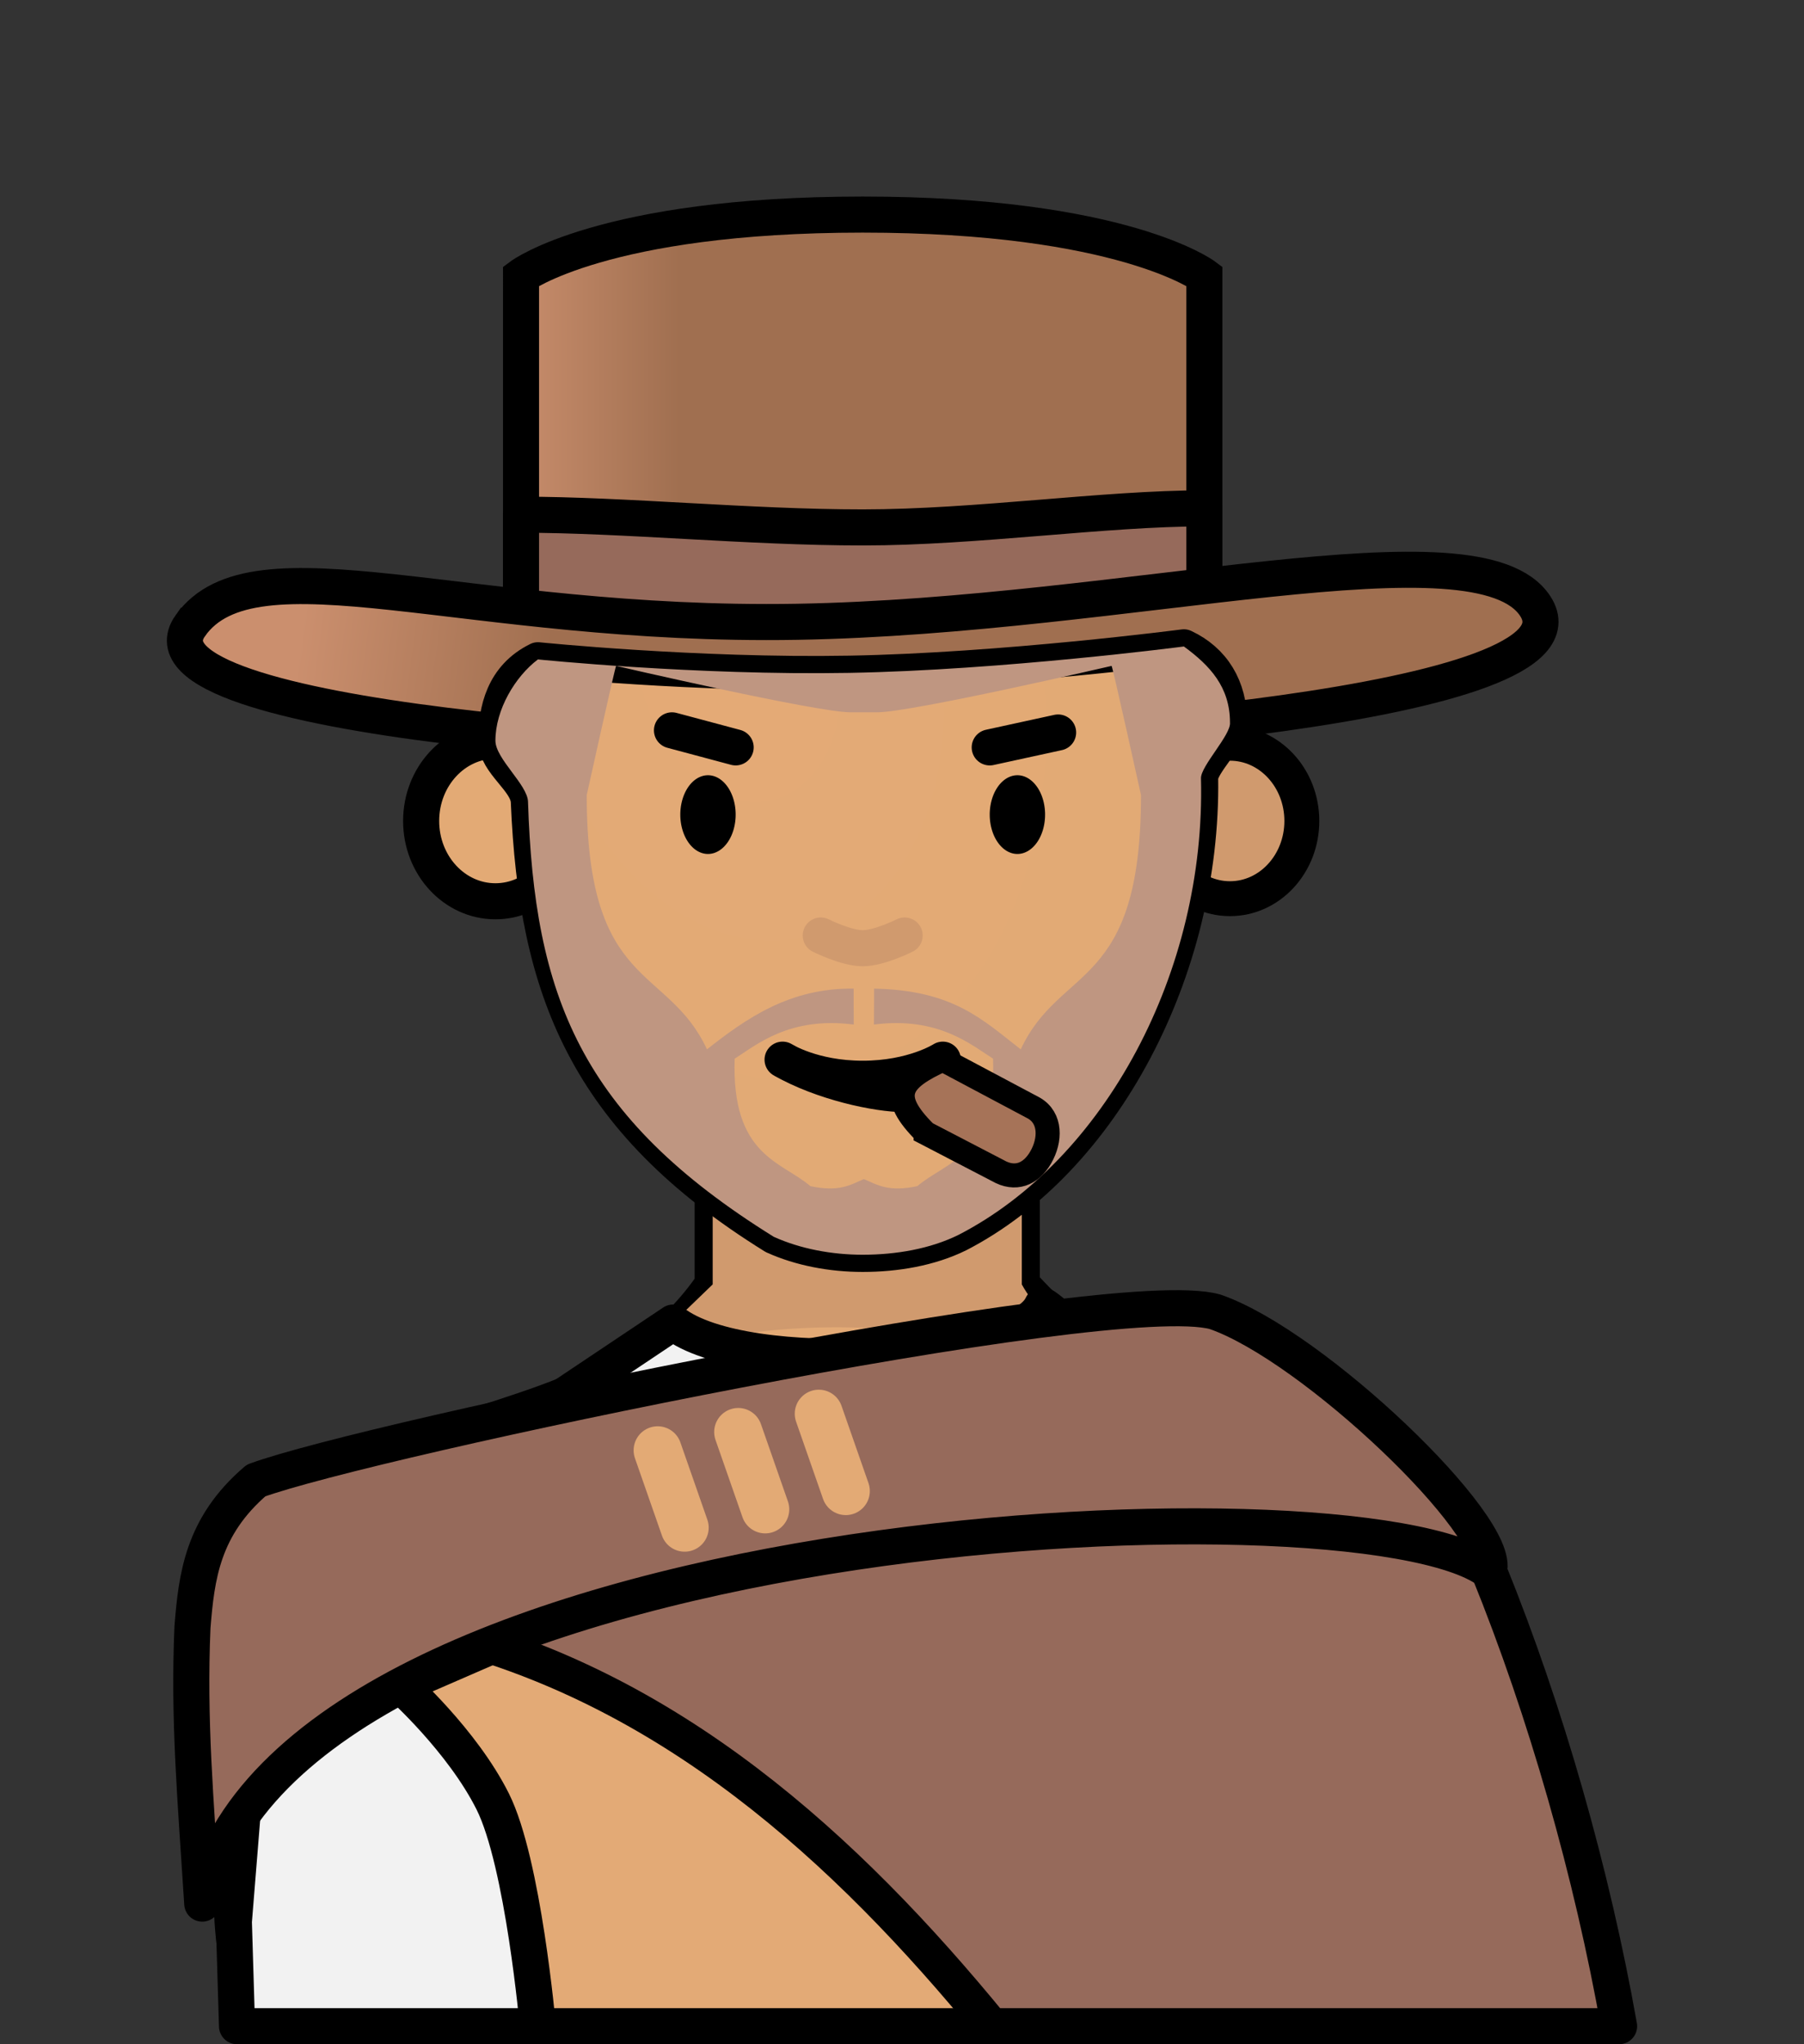 <?xml version="1.0" encoding="UTF-8" standalone="no"?>
<svg
   sodipodi:docname="west-gbu-thegood.svg"
   inkscape:version="1.2.2 (732a01da63, 2022-12-09)"
   id="svg3147"
   version="1.1"
   viewBox="0 0 150 170"
   height="170mm"
   width="150mm"
   xmlns:inkscape="http://www.inkscape.org/namespaces/inkscape"
   xmlns:sodipodi="http://sodipodi.sourceforge.net/DTD/sodipodi-0.dtd"
   xmlns:xlink="http://www.w3.org/1999/xlink"
   xmlns="http://www.w3.org/2000/svg"
   xmlns:svg="http://www.w3.org/2000/svg"
   xmlns:rdf="http://www.w3.org/1999/02/22-rdf-syntax-ns#"
   xmlns:cc="http://creativecommons.org/ns#"
   xmlns:dc="http://purl.org/dc/elements/1.1/">
  <rect x="0" y="0" width="150" height="170" fill="#333333" stroke="none"/>
  <defs
     id="defs3141">
    <pattern
       id="carreau-pt"
       patternTransform="translate(-2054.333,1959.279)"
       height="7.611"
       width="8.713"
       patternUnits="userSpaceOnUse">
      <rect
         y="6.2746067e-06"
         x="-2.2737368e-13"
         height="7.611"
         width="8.713"
         id="rect119919"
         style="fill:#800000;fill-opacity:1;stroke:none;stroke-width:1.086;stroke-linecap:round;stroke-linejoin:round;stroke-miterlimit:4;stroke-dasharray:none;stop-color:#000000" />
      <path
         id="path119921"
         d="M 3.075,7.611 V 0"
         style="fill:#800000;stroke:#c11a1a;stroke-width:1.81;stroke-linecap:butt;stroke-linejoin:miter;stroke-miterlimit:4;stroke-dasharray:none;stroke-opacity:1" />
      <path
         id="path119923"
         d="M 1.3287401e-5,4.79 H 8.713"
         style="fill:#c11a1a;fill-opacity:1;stroke:#c11a1a;stroke-width:1.81;stroke-linecap:butt;stroke-linejoin:miter;stroke-miterlimit:4;stroke-dasharray:none;stroke-opacity:1" />
    </pattern>
    <pattern
       id="pattern115842"
       patternTransform="translate(-1862,1832)"
       height="85"
       width="85"
       patternUnits="userSpaceOnUse">
      <rect
         y="0"
         x="3.4178149e-05"
         height="85"
         width="85"
         id="rect104700"
         style="fill:#800000;fill-opacity:1;stroke:none;stroke-width:11.339;stroke-linecap:round;stroke-linejoin:round;stroke-miterlimit:4;stroke-dasharray:none;stop-color:#000000" />
      <path
         id="path104779"
         d="M 30,85 V 1.0187008e-5"
         style="fill:#800000;stroke:#c11a1a;stroke-width:18.898;stroke-linecap:butt;stroke-linejoin:miter;stroke-miterlimit:4;stroke-dasharray:none;stroke-opacity:1" />
      <path
         id="path107256"
         d="M 0,53.5 H 85"
         style="fill:#c11a1a;fill-opacity:1;stroke:#c11a1a;stroke-width:18.898;stroke-linecap:butt;stroke-linejoin:miter;stroke-miterlimit:4;stroke-dasharray:none;stroke-opacity:1" />
    </pattern>
    <linearGradient
       inkscape:collect="always"
       xlink:href="#linearGradient7295"
       id="linearGradient7297"
       x1="1171.495"
       y1="-71.054"
       x2="1231.312"
       y2="-71.054"
       gradientUnits="userSpaceOnUse" />
    <linearGradient
       inkscape:collect="always"
       id="linearGradient7295">
      <stop
         style="stop-color:#cb8f6e;stop-opacity:1;"
         offset="0"
         id="stop7291" />
      <stop
         style="stop-color:#a06f50;stop-opacity:1;"
         offset="0.245"
         id="stop7768" />
      <stop
         style="stop-color:#a06f50;stop-opacity:1;"
         offset="1"
         id="stop7293" />
    </linearGradient>
    <linearGradient
       inkscape:collect="always"
       xlink:href="#linearGradient7295"
       id="linearGradient8537"
       x1="1155.194"
       y1="-57.943"
       x2="1239.37"
       y2="-46.325"
       gradientUnits="userSpaceOnUse" />
    <radialGradient
       inkscape:collect="always"
       xlink:href="#linearGradient228518"
       id="radialGradient1872-4-64-1"
       cx="-213.612"
       cy="144.489"
       fx="-213.612"
       fy="144.489"
       r="29.964"
       gradientTransform="matrix(1.545,-0.27,0.454,2.159,1455.52,-421.128)"
       gradientUnits="userSpaceOnUse" />
    <linearGradient
       id="linearGradient228518"
       inkscape:collect="always">
      <stop
         id="stop228510"
         offset="0"
         style="stop-color:#e4aa76;stop-opacity:1" />
      <stop
         style="stop-color:#e2aa75;stop-opacity:1"
         offset="0.707"
         id="stop228512" />
      <stop
         style="stop-color:#d09a6f;stop-opacity:1"
         offset="0.707"
         id="stop228514" />
      <stop
         id="stop228516"
         offset="1"
         style="stop-color:#d1996c;stop-opacity:1" />
    </linearGradient>
  </defs>
  <sodipodi:namedview
     inkscape:snap-intersection-paths="true"
     inkscape:snap-smooth-nodes="true"
     inkscape:object-paths="true"
     inkscape:window-maximized="1"
     inkscape:window-y="-8"
     inkscape:window-x="-8"
     inkscape:window-height="1009"
     inkscape:window-width="1920"
     showgrid="false"
     inkscape:document-rotation="0"
     inkscape:current-layer="g1284"
     inkscape:document-units="mm"
     inkscape:cy="286.88332"
     inkscape:cx="83.842661"
     inkscape:zoom="0.49497475"
     inkscape:pageshadow="2"
     inkscape:pageopacity="0.0"
     borderopacity="1.0"
     bordercolor="#666666"
     pagecolor="#ffffff"
     id="base"
     inkscape:showpageshadow="0"
     inkscape:pagecheckerboard="0"
     inkscape:deskcolor="#d1d1d1" />
  <g
     id="layer1"
     inkscape:groupmode="layer"
     inkscape:label="Calque 1">
    <g
       id="g1284"
       transform="translate(154.015,-81.242)">
      <g
         id="g40274"
         style="mix-blend-mode:normal"
         transform="translate(-1283.687,187.925)">
        <path
           id="rect4254"
           style="opacity:1;fill:url(#linearGradient7297);fill-opacity:1;stroke:#000000;stroke-width:3;stroke-dasharray:none;stroke-opacity:1"
           d="m 1172.995,-83.726 c 0,0 6.834,-5.112 28.408,-5.112 21.574,0 28.408,5.112 28.408,5.112 v 30.455 h -56.816 z"
           sodipodi:nodetypes="czcccc" />
        <path
           style="opacity:1;fill:#966a5b;fill-opacity:1;stroke:#000000;stroke-width:3;stroke-linecap:round;stroke-linejoin:round;stroke-dasharray:none;stroke-opacity:1"
           d="m 1172.995,-63.88 c 8.601,0 18.932,1.058 28.408,1.058 9.476,0 20.071,-1.587 28.408,-1.587 v 10.61 h -56.816 z"
           id="path32477"
           sodipodi:nodetypes="czcccc" />
        <path
           style="opacity:1;fill:url(#linearGradient8537);fill-opacity:1;stroke:#000000;stroke-width:3;stroke-dasharray:none;stroke-opacity:1"
           d="m 1145.492,-54.647 c 5.285,-7.468 22.886,0.148 50.461,-0.327 27.575,-0.475 56.605,-8.587 61.37,-1.31 5.491,8.386 -42.249,11.451 -57.76,11.738 -9.977,0.686 -59.722,-2.117 -54.071,-10.101 z"
           id="path4132"
           sodipodi:nodetypes="szscs" />
        <path
           id="rect8920-9-13-6-0-39"
           style="mix-blend-mode:normal;fill:#e3aa76;fill-opacity:1;stroke:#000000;stroke-width:3;stroke-linecap:round;stroke-linejoin:round;stroke-miterlimit:4;stroke-dasharray:none;stroke-opacity:1;stop-color:#000000"
           d="m 1188.93,-14.198 v 14.325 c -5.824,8.507 -14.888,9.956 -24.19,13.267 -13.88,4.94 -13.392,12.097 -13.392,12.097 -0.62,12.522 -5.112,27.625 0,36.325 h 100.111 c 4.386,-4.799 4.166,-17.274 0,-36.325 0,0 -0.371,-9.014 -13.392,-12.097 -10.082,-2.387 -16.719,-5.952 -23.435,-13.267 v -14.325 z"
           sodipodi:nodetypes="cccccccsccc" />
        <path
           sodipodi:nodetypes="ccccccccc"
           id="path5955-6-7-59"
           d="m 1182.357,6.474 6.574,-6.346 v -14.325 h 25.702 v 14.325 c 4.04,7.432 21.441,13.045 34.151,19.297 7.468,13.567 5.58,34.859 2.675,42.392 -4.833,-18.677 5.342,-39.067 -24.182,-52.074 0,0 -23.166,-11.055 -44.92,-3.27 z"
           style="mix-blend-mode:darken;fill:#d09a6e;fill-opacity:1;stroke:none;stroke-width:0.265px;stroke-linecap:butt;stroke-linejoin:miter;stroke-opacity:1" />
        <path
           style="opacity:1;fill:#f2f2f2;fill-opacity:1;stroke:#000000;stroke-width:3;stroke-linecap:round;stroke-linejoin:round;stroke-dasharray:none;stroke-opacity:1"
           d="m 1185.643,3.301 -9.046,6.056 -25.25,16.135 -2.23,27.631 0.263,8.694 h 25.011 c 0,0 -1.203,-13.592 -3.748,-18.682 -2.545,-5.09 -7.647,-9.645 -7.647,-9.645 0,0 60.116,-26.038 59.329,-26.589 -0.787,-0.551 -5.886,-5.304 -6.012,-5.019 -2.046,4.608 -24.694,6.082 -30.67,1.419 z"
           id="path36049"
           sodipodi:nodetypes="ccccccscssc" />
        <ellipse
           ry="6.679"
           rx="6.176"
           cy="-38.411"
           cx="1170.865"
           id="path861-2-70-6-40"
           style="color:#000000;overflow:visible;mix-blend-mode:normal;fill:#e3aa75;fill-opacity:1;stroke:#000000;stroke-width:3;stroke-linecap:round;stroke-miterlimit:4;stroke-dasharray:none;stroke-opacity:1;stop-color:#000000" />
        <ellipse
           style="color:#000000;overflow:visible;mix-blend-mode:normal;fill:#d09a6e;fill-opacity:1;stroke:#000000;stroke-width:2.903;stroke-linecap:round;stroke-miterlimit:4;stroke-dasharray:none;stroke-opacity:1;stop-color:#000000"
           id="path861-0-6-5-2-22"
           cx="1231.942"
           cy="-38.411"
           rx="5.976"
           ry="6.463" />
        <path
           id="rect1621-9-52-0"
           style="mix-blend-mode:normal;fill:url(#radialGradient1872-4-64-1);fill-opacity:1;stroke:#000000;stroke-width:2.863;stroke-linecap:round;stroke-linejoin:round;stop-color:#000000"
           d="m 1200.285,-50.726 c 12.736,-0.226 27.825,-2.195 27.825,-2.195 2.454,1.15 3.833,3.372 3.833,6.331 0.112,1.173 -2.428,3.449 -2.412,4.625 0.224,15.933 -8.146,31.788 -20.163,37.976 -2.357,1.164 -5.197,1.65 -7.964,1.65 -2.561,0 -5.175,-0.486 -7.397,-1.492 -15.754,-9.792 -19.775,-20.674 -20.432,-36.186 -0.075,-1.763 -2.71,-3.185 -2.71,-5.072 0,-2.567 0.631,-5.328 3.534,-6.756 0,0 13.151,1.345 25.886,1.119 z"
           sodipodi:nodetypes="zccscscsccz" />
        <path
           id="path9991"
           style="mix-blend-mode:multiply;fill:#bf9681;fill-opacity:1;stroke:none;stroke-width:2.863;stroke-linecap:round;stroke-linejoin:round;stop-color:#000000"
           d="m 1228.11,-52.921 c 0,0 -15.089,1.969 -27.825,2.195 -12.736,0.226 -25.886,-1.119 -25.886,-1.119 -1.903,1.436 -3.534,4.189 -3.534,6.756 0,1.5 2.664,3.652 2.71,5.072 0.516,16.097 4.311,26.165 20.432,36.186 2.223,1.006 4.837,1.492 7.397,1.492 2.767,0 5.607,-0.486 7.964,-1.65 12.145,-6.254 20.575,-21.873 20.163,-37.976 -0.026,-1.006 2.508,-3.621 2.412,-4.625 0,-2.959 -1.662,-4.742 -3.832,-6.331 z m -47.204,1.615 v 0 c 0,0 16.638,3.858 19.486,3.858 h 2.221 c 2.847,0 19.486,-3.858 19.486,-3.858 0.073,-0.005 2.446,10.743 2.446,10.743 7e-4,16.266 -6.708,14.063 -9.999,21.145 -3.173,-2.457 -5.592,-4.923 -12.195,-5.048 0,1.016 -3e-4,2.01 -0.01,2.986 5.374,-0.696 8.127,1.723 9.902,2.836 0.276,8.108 -3.903,8.54 -6.295,10.601 -2.434,0.518 -3.331,-0.118 -4.447,-0.588 -1.116,0.471 -2.013,1.106 -4.447,0.588 -2.392,-2.061 -6.571,-2.492 -6.295,-10.601 1.775,-1.113 4.529,-3.532 9.902,-2.836 -0.01,-0.976 -0.01,-1.97 -0.01,-2.986 -5.321,-0.081 -8.971,2.508 -12.194,5.048 -3.291,-7.082 -10,-4.88 -9.999,-21.145 0,0 2.372,-10.748 2.445,-10.743 z"
           sodipodi:nodetypes="cscsscscsccccccccccccccccccccsc" />
        <path
           style="mix-blend-mode:normal;fill:none;stroke:#000000;stroke-width:3;stroke-linecap:round;stroke-linejoin:round;stroke-miterlimit:4;stroke-dasharray:none;stroke-opacity:1"
           d="m 1194.742,-18.561 c 0,0 2.461,1.588 6.662,1.588 4.201,0 6.662,-1.588 6.662,-1.588 0,0 -0.958,2.864 -3.206,2.864 -2.248,0 -6.819,-0.973 -10.118,-2.864 z"
           id="path2252-47-2-98"
           sodipodi:nodetypes="czczc" />
        <path
           style="mix-blend-mode:normal;fill:none;fill-opacity:1;stroke:#d09a6e;stroke-width:3;stroke-linecap:round;stroke-linejoin:miter;stroke-miterlimit:4;stroke-dasharray:none;stroke-opacity:1"
           d="m 1197.917,-28.886 c 0,0 2.103,1.058 3.487,1.058 1.384,0 3.487,-1.058 3.487,-1.058"
           id="path2252-4-5-4-80"
           sodipodi:nodetypes="czc" />
        <g
           id="g2407-6-9-707"
           transform="translate(1411.14,-180.089)"
           style="mix-blend-mode:normal">
          <path
             d="m -220.299,141.149 a 2.301,3.274 0 0 1 -2.279,3.274 2.301,3.274 0 0 1 -2.323,-3.21 2.301,3.274 0 0 1 2.234,-3.336 2.301,3.274 0 0 1 2.367,3.145"
             sodipodi:arc-type="arc"
             sodipodi:open="true"
             sodipodi:end="6.2442187"
             sodipodi:start="0"
             sodipodi:ry="3.2740517"
             sodipodi:rx="2.3012009"
             sodipodi:cy="141.14864"
             sodipodi:cx="-222.59987"
             sodipodi:type="arc"
             id="path984-6-3-5-5"
             style="color:#000000;overflow:visible;fill:#000000;fill-opacity:1;stroke:none;stroke-width:3;stroke-linecap:round;stroke-linejoin:round;stroke-miterlimit:4;stroke-dasharray:none;stroke-opacity:1;stop-color:#000000" />
          <path
             d="m -194.571,141.149 a 2.301,3.274 0 0 1 -2.279,3.274 2.301,3.274 0 0 1 -2.323,-3.21 2.301,3.274 0 0 1 2.234,-3.336 2.301,3.274 0 0 1 2.367,3.145"
             style="color:#000000;overflow:visible;fill:#000000;fill-opacity:1;stroke:none;stroke-width:3;stroke-linecap:round;stroke-linejoin:round;stroke-miterlimit:4;stroke-dasharray:none;stroke-opacity:1;stop-color:#000000"
             id="path984-3-2-8-6-33"
             sodipodi:type="arc"
             sodipodi:cx="-196.87254"
             sodipodi:cy="141.14864"
             sodipodi:rx="2.3012009"
             sodipodi:ry="3.2740517"
             sodipodi:start="0"
             sodipodi:end="6.2442187"
             sodipodi:open="true"
             sodipodi:arc-type="arc" />
        </g>
        <g
           id="g66903-6-0-80"
           transform="translate(1397.841,-164.194)"
           style="mix-blend-mode:normal">
          <path
             style="fill:none;stroke:#000000;stroke-width:3;stroke-linecap:round;stroke-linejoin:round;stroke-miterlimit:4;stroke-dasharray:none;stroke-opacity:1"
             d="m -185.875,119.665 5.687,-1.24"
             id="path66722-4-3-28"
             sodipodi:nodetypes="cc" />
          <path
             style="fill:none;stroke:#000000;stroke-width:3;stroke-linecap:round;stroke-linejoin:round;stroke-miterlimit:4;stroke-dasharray:none;stroke-opacity:1"
             d="m -212.295,118.247 5.295,1.417"
             id="path66722-1-5-7-59"
             sodipodi:nodetypes="cc" />
        </g>
        <g
           id="g26595"
           transform="translate(-8.393,-2.342)">
          <g
             id="path140787-6"
             style="mix-blend-mode:normal;stroke:#000000;stroke-width:2;stroke-dasharray:none;stroke-opacity:1"
             transform="translate(1063.339,-120.367)">
            <path
               style="color:#000000;fill:#a67358;fill-rule:evenodd;stroke:#000000;stroke-width:2;stroke-linecap:round;stroke-dasharray:none;stroke-opacity:1"
               d="m 151.69,110.252 6.003,3.121 c 1.435,0.828 2.741,0.336 3.568,-1.1 0.828,-1.435 0.866,-3.269 -0.568,-4.098 l -7.574,-4.028 c -3.652,1.658 -4.563,3.001 -1.429,6.104 z"
               id="path140931-4"
               sodipodi:nodetypes="cccccc" />
          </g>
        </g>
        <g
           id="g27392-3"
           style="mix-blend-mode:normal"
           transform="translate(-389.169,44.999)">
          <path
             style="opacity:1;fill:#966a5b;fill-opacity:1;stroke:#000000;stroke-width:3;stroke-linejoin:round;stroke-dasharray:none;stroke-opacity:1"
             d="m 1554.574,-16.257 c 19.852,4.707 34.662,18.345 46.717,33.074 h 52.175 c -2.259,-12.747 -6.1,-26.208 -10.824,-37.854 -24.718,-23.813 -57.904,-8.117 -88.068,4.78 z"
             id="path27388-5"
             sodipodi:nodetypes="ccccc" />
          <path
             style="opacity:1;fill:#966a5b;fill-opacity:1;stroke:#000000;stroke-width:3;stroke-linejoin:round;stroke-dasharray:none;stroke-opacity:1"
             d="m 1535.658,6.624 c 6.727,-31.785 95.9,-35.978 106.983,-27.661 1.133,-3.666 -14.63,-18.754 -22.78,-21.559 -8.642,-2.4 -70.348,10.588 -79.729,14.034 -4.469,3.822 -4.95,8.006 -5.288,12.203 -0.33,7.75 0.252,14.16 0.814,22.983 z"
             id="path27386-3"
             sodipodi:nodetypes="cccccc" />
          <path
             style="opacity:1;fill:#966a5b;fill-opacity:1;stroke:#e3aa75;stroke-width:4;stroke-linecap:round;stroke-linejoin:round;stroke-dasharray:none;stroke-opacity:1"
             d="m 1580.224,-32.594 2.243,6.429"
             id="path28317"
             sodipodi:nodetypes="cc" />
          <path
             style="mix-blend-mode:normal;fill:#966a5b;fill-opacity:1;stroke:#e3aa75;stroke-width:4;stroke-linecap:round;stroke-linejoin:round;stroke-dasharray:none;stroke-opacity:1"
             d="m 1586.923,-34.115 2.243,6.429"
             id="path28317-2"
             sodipodi:nodetypes="cc" />
          <path
             style="mix-blend-mode:normal;fill:#966a5b;fill-opacity:1;stroke:#e3aa75;stroke-width:4;stroke-linecap:round;stroke-linejoin:round;stroke-dasharray:none;stroke-opacity:1"
             d="m 1573.525,-31.072 2.243,6.429"
             id="path28317-1"
             sodipodi:nodetypes="cc" />
        </g>
      </g>
    </g>
  </g>
</svg>
